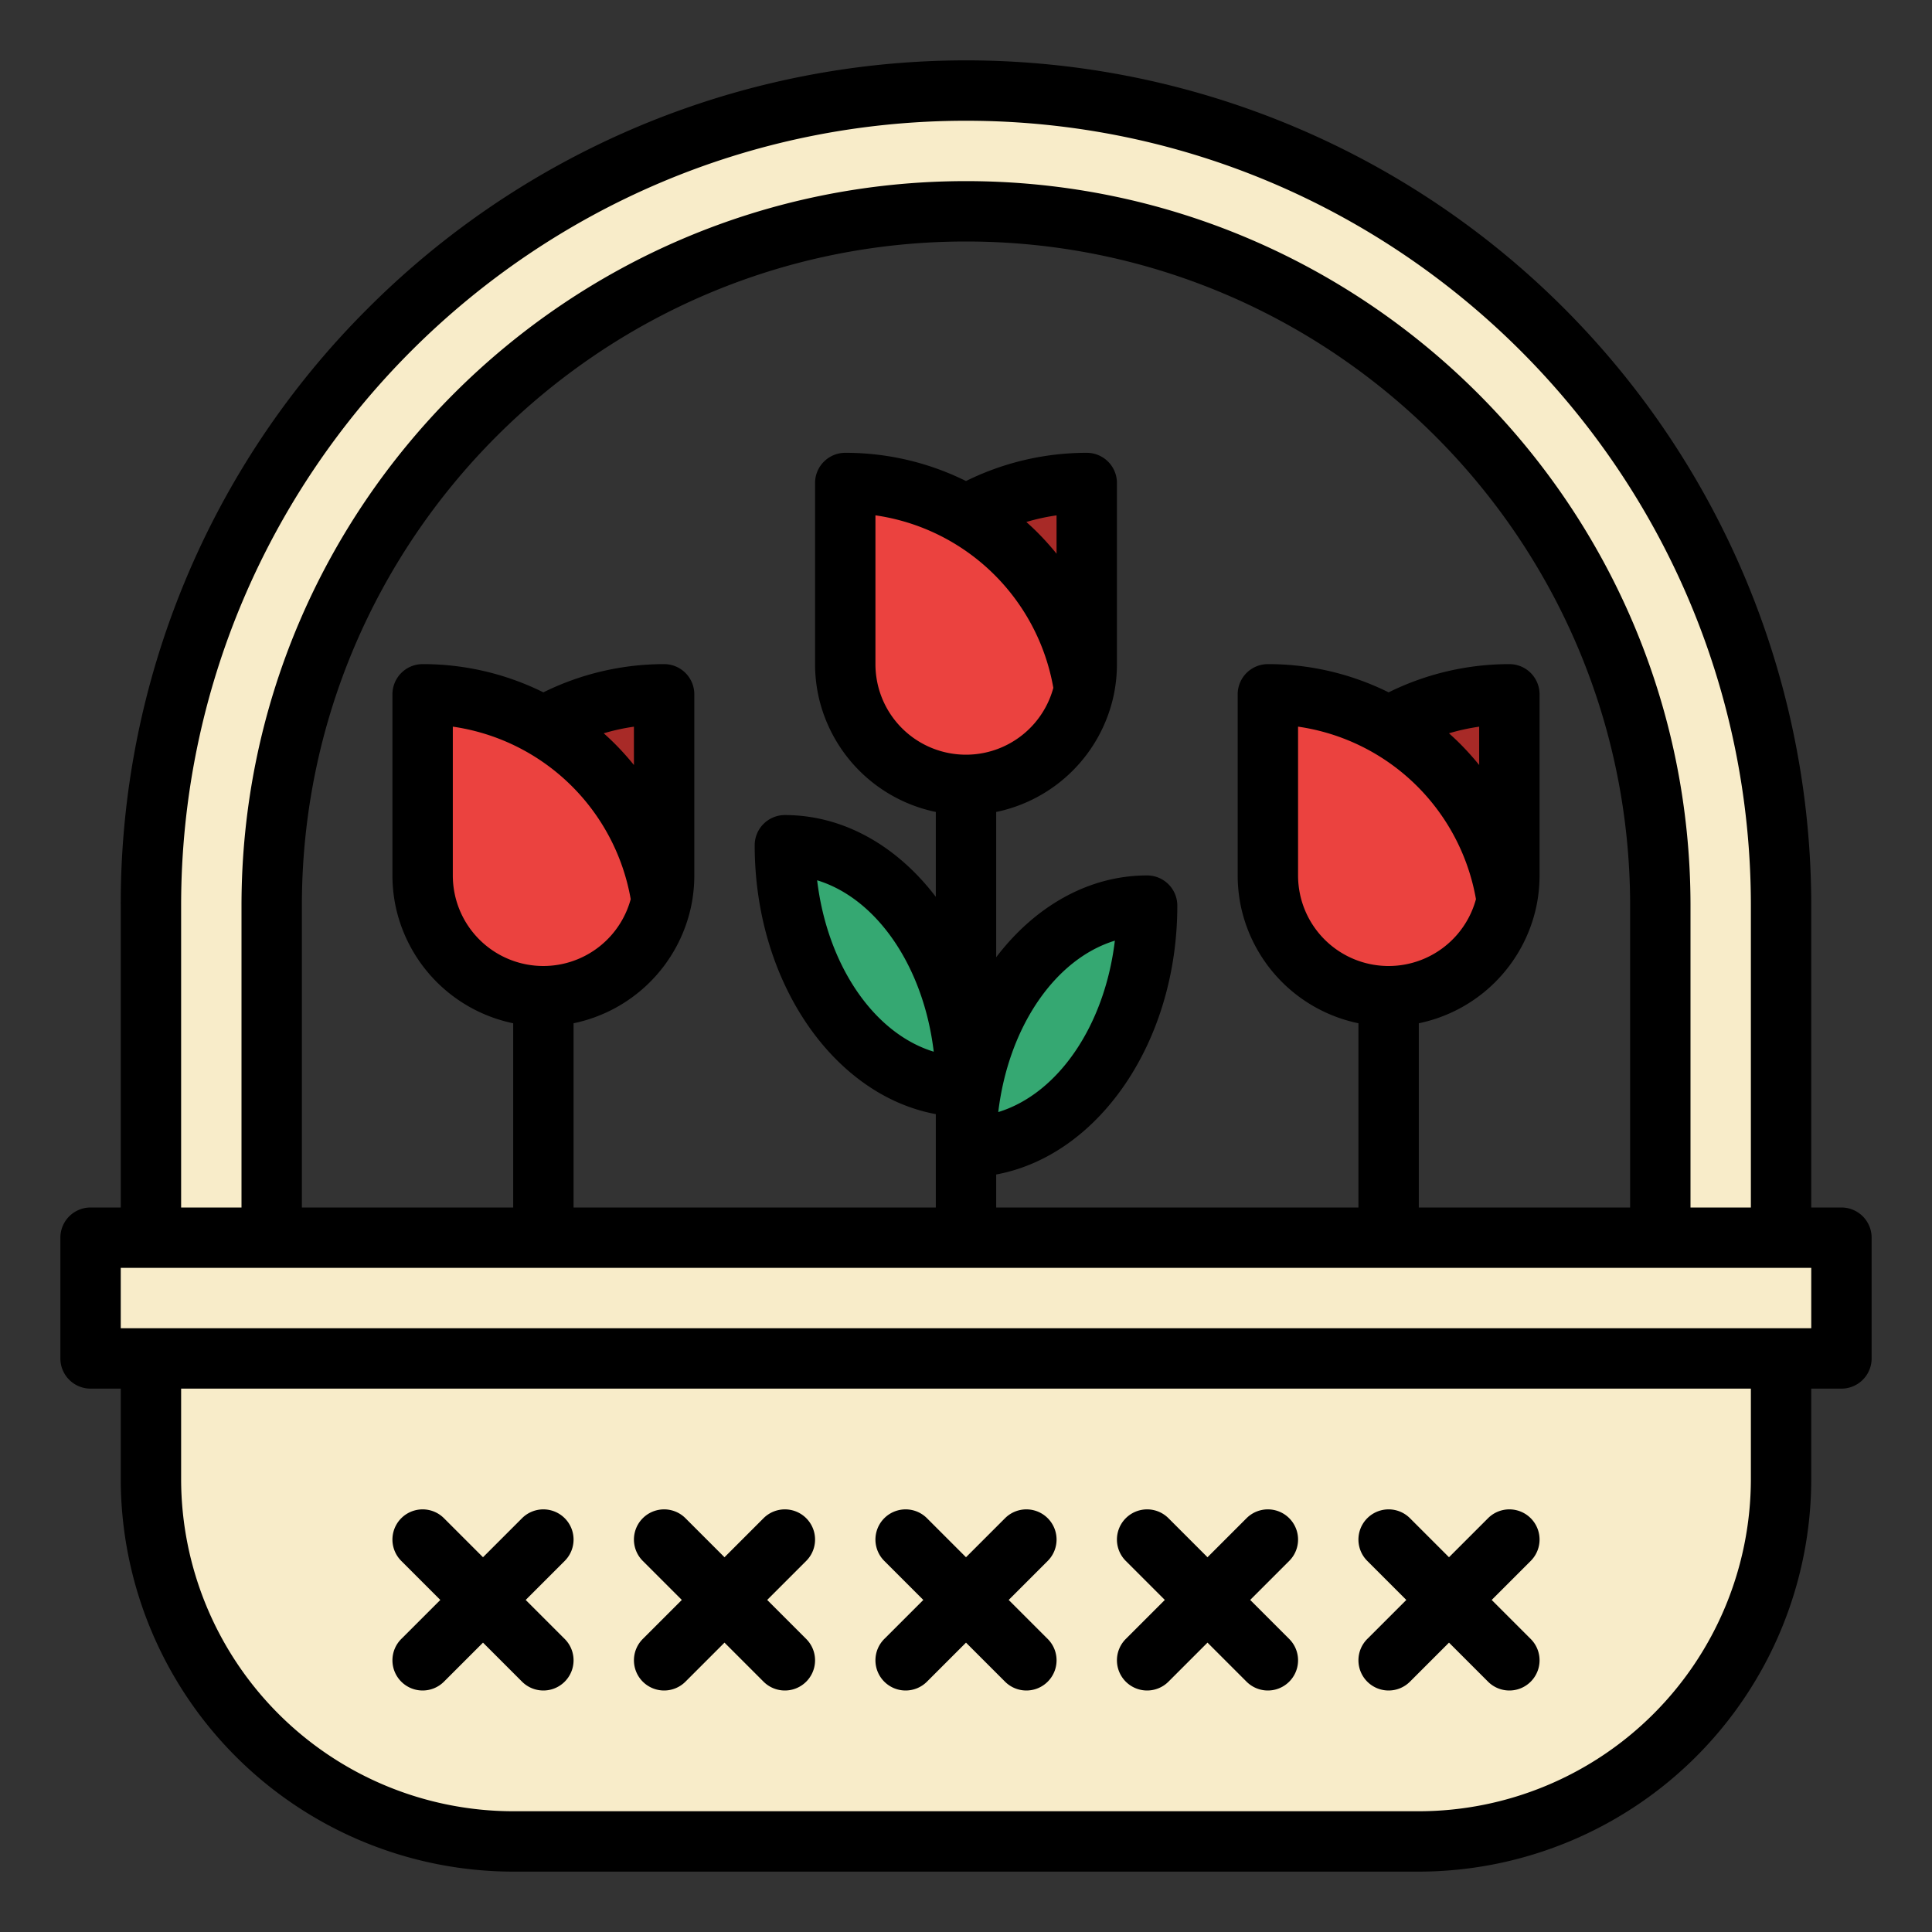 <?xml version="1.0"?>
<svg xmlns="http://www.w3.org/2000/svg" id="Filled" height="512px" viewBox="0 0 512 512" width="512px" class=""><rect x="0" y="0" width="512" height="512" fill="#333333" stroke="none"/><g><g fill="#eb423f"><path d="m400 184a63.762 63.762 0 0 0 -32 8.55 63.762 63.762 0 0 0 -32-8.55v48a32.04 32.04 0 0 0 .69 6.62v.01a32.005 32.005 0 0 0 62.62 0v-.01a32.04 32.04 0 0 0 .69-6.62z" data-original="#EB423F" class="" style="fill:#EB423F"/><path d="m288 128a63.762 63.762 0 0 0 -32 8.55 63.762 63.762 0 0 0 -32-8.55v48a32.04 32.04 0 0 0 .69 6.62v.01a32.005 32.005 0 0 0 62.62 0v-.01a32.04 32.04 0 0 0 .69-6.62z" data-original="#EB423F" class="" style="fill:#EB423F"/><path d="m144 192.55a63.762 63.762 0 0 0 -32-8.55v48a32.04 32.04 0 0 0 .69 6.62v.01a32.005 32.005 0 0 0 62.62 0v-.01a32.04 32.04 0 0 0 .69-6.62v-48a63.762 63.762 0 0 0 -32 8.55z" data-original="#EB423F" class="" style="fill:#EB423F"/></g><path d="m40 240c0-119.293 96.706-216 216-216s216 96.707 216 216v88h-32v-88a184 184 0 0 0 -368 0v88h-32z" fill="#ad6643" data-original="#AD6643" class="" style="fill:#F8ECC9" data-old_color="#ad6643"/><path d="m40 360h432a0 0 0 0 1 0 0v32a96 96 0 0 1 -96 96h-240a96 96 0 0 1 -96-96v-32a0 0 0 0 1 0 0z" fill="#ad6643" data-original="#AD6643" class="" style="fill:#F8ECC9" data-old_color="#ad6643"/><path d="m176 184v48a32.04 32.04 0 0 1 -.69 6.62 64.1 64.1 0 0 0 -31.31-46.07 63.762 63.762 0 0 1 32-8.55z" fill="#a82a27" data-original="#A82A27" class=""/><path d="m288 128v48a32.04 32.04 0 0 1 -.69 6.62 64.1 64.1 0 0 0 -31.31-46.07 63.762 63.762 0 0 1 32-8.55z" fill="#a82a27" data-original="#A82A27" class=""/><path d="m400 184v48a32.04 32.04 0 0 1 -.69 6.62 64.1 64.1 0 0 0 -31.31-46.07 63.762 63.762 0 0 1 32-8.55z" fill="#a82a27" data-original="#A82A27" class=""/><path d="m24 328h464v32h-464z" fill="#734b39" data-original="#734B39" class="active-path" style="fill:#F8ECC9" data-old_color="#734b39"/><path d="m256 304c0-35.346 21.49-64 48-64 0 35.346-21.49 64-48 64z" fill="#35a872" data-original="#35A872" class=""/><path d="m256 288c0-35.346-21.49-64-48-64 0 35.346 21.49 64 48 64z" fill="#35a872" data-original="#35A872" class=""/><path d="m106.343 445.657a8 8 0 0 0 11.314 0l10.343-10.343 10.343 10.343a8 8 0 1 0 11.314-11.314l-10.343-10.343 10.343-10.343a8 8 0 1 0 -11.314-11.314l-10.343 10.343-10.343-10.343a8 8 0 0 0 -11.314 11.314l10.343 10.343-10.343 10.343a8 8 0 0 0 0 11.314z" data-original="#000000" class="" style="fill:#000000"/><path d="m170.343 445.657a8 8 0 0 0 11.314 0l10.343-10.343 10.343 10.343a8 8 0 1 0 11.314-11.314l-10.343-10.343 10.343-10.343a8 8 0 1 0 -11.314-11.314l-10.343 10.343-10.343-10.343a8 8 0 0 0 -11.314 11.314l10.343 10.343-10.343 10.343a8 8 0 0 0 0 11.314z" data-original="#000000" class="" style="fill:#000000"/><path d="m234.343 445.657a8 8 0 0 0 11.314 0l10.343-10.343 10.343 10.343a8 8 0 0 0 11.314-11.314l-10.343-10.343 10.343-10.343a8 8 0 0 0 -11.314-11.314l-10.343 10.343-10.343-10.343a8 8 0 0 0 -11.314 11.314l10.343 10.343-10.343 10.343a8 8 0 0 0 0 11.314z" data-original="#000000" class="" style="fill:#000000"/><path d="m298.343 445.657a8 8 0 0 0 11.314 0l10.343-10.343 10.343 10.343a8 8 0 0 0 11.314-11.314l-10.343-10.343 10.343-10.343a8 8 0 0 0 -11.314-11.314l-10.343 10.343-10.343-10.343a8 8 0 0 0 -11.314 11.314l10.343 10.343-10.343 10.343a8 8 0 0 0 0 11.314z" data-original="#000000" class="" style="fill:#000000"/><path d="m362.343 445.657a8 8 0 0 0 11.314 0l10.343-10.343 10.343 10.343a8 8 0 0 0 11.314-11.314l-10.343-10.343 10.343-10.343a8 8 0 0 0 -11.314-11.314l-10.343 10.343-10.343-10.343a8 8 0 0 0 -11.314 11.314l10.343 10.343-10.343 10.343a8 8 0 0 0 0 11.314z" data-original="#000000" class="" style="fill:#000000"/><path d="m488 320h-8v-80a224 224 0 0 0 -382.392-158.392 222.533 222.533 0 0 0 -65.608 158.392v80h-8a8 8 0 0 0 -8 8v32a8 8 0 0 0 8 8h8v24a104.118 104.118 0 0 0 104 104h240a104.118 104.118 0 0 0 104-104v-24h8a8 8 0 0 0 8-8v-32a8 8 0 0 0 -8-8zm-440-80c0-114.691 93.309-208 208-208s208 93.309 208 208v80h-16v-80c0-105.869-86.131-192-192-192s-192 86.131-192 192v80h-16zm296-47.43a55.965 55.965 0 0 1 47.145 45.715 23.991 23.991 0 0 1 -46.595-1.158c-.01-.054-.021-.107-.032-.161a24.018 24.018 0 0 1 -.518-4.966zm48 10.17a73.312 73.312 0 0 0 -5.083-5.657c-.951-.951-1.929-1.864-2.922-2.754a56.043 56.043 0 0 1 8-1.75zm-16 68.436a40.18 40.18 0 0 0 31.138-30.9c.013-.061.025-.123.037-.184a40.09 40.09 0 0 0 .825-8.092v-48a8 8 0 0 0 -8-8 72.165 72.165 0 0 0 -32 7.48 71.719 71.719 0 0 0 -32-7.48 8 8 0 0 0 -8 8v48a40.053 40.053 0 0 0 .825 8.09c.011.062.024.125.037.187a40.18 40.18 0 0 0 31.138 30.899v48.824h-96v-8.746c27.1-5.008 48-35.046 48-71.254a8 8 0 0 0 -8-8c-15.658 0-29.828 8.315-40 21.679v-38.5a40.18 40.18 0 0 0 31.138-30.9c.013-.061.025-.123.037-.184a40.09 40.09 0 0 0 .825-8.095v-48a8 8 0 0 0 -8-8 72.165 72.165 0 0 0 -32 7.48 71.719 71.719 0 0 0 -32-7.48 8 8 0 0 0 -8 8v48a40.053 40.053 0 0 0 .825 8.09c.011.062.024.125.037.187a40.18 40.18 0 0 0 31.138 30.899v22.5c-10.172-13.361-24.342-21.676-40-21.676a8 8 0 0 0 -8 8c0 36.208 20.9 66.246 48 71.254v24.746h-96v-48.824a40.18 40.18 0 0 0 31.138-30.9c.013-.061.025-.123.037-.184a40.09 40.09 0 0 0 .825-8.092v-48a8 8 0 0 0 -8-8 72.165 72.165 0 0 0 -32 7.48 71.719 71.719 0 0 0 -32-7.48 8 8 0 0 0 -8 8v48a40.053 40.053 0 0 0 .825 8.09c.011.062.024.125.037.187a40.18 40.18 0 0 0 31.138 30.899v48.824h-56v-80c0-97.047 78.953-176 176-176s176 78.953 176 176v80h-56zm-144-134.606a55.965 55.965 0 0 1 47.145 45.715 23.991 23.991 0 0 1 -46.595-1.158c-.01-.054-.021-.107-.032-.161a24.018 24.018 0 0 1 -.518-4.966zm48 10.17a73.312 73.312 0 0 0 -5.083-5.657c-.951-.951-1.929-1.864-2.922-2.754a56.043 56.043 0 0 1 8-1.75zm-15.45 147.972c2.7-22.552 15.059-40.577 30.9-45.424-2.699 22.552-15.059 40.577-30.9 45.424zm-17.1-16c-15.841-4.847-28.2-22.872-30.9-45.424 15.841 4.847 28.201 22.872 30.9 45.424zm-127.45-86.142a55.966 55.966 0 0 1 47.144 45.715 23.991 23.991 0 0 1 -46.594-1.158c-.01-.054-.021-.107-.032-.161a24.018 24.018 0 0 1 -.518-4.966zm48 10.17a73.312 73.312 0 0 0 -5.083-5.657c-.951-.951-1.929-1.864-2.922-2.754a56.043 56.043 0 0 1 8-1.75zm296 189.26a88.1 88.1 0 0 1 -88 88h-240a88.1 88.1 0 0 1 -88-88v-24h416zm16-40h-448v-16h448z" data-original="#000000" class="" style="fill:#000000"/></g> </svg>
